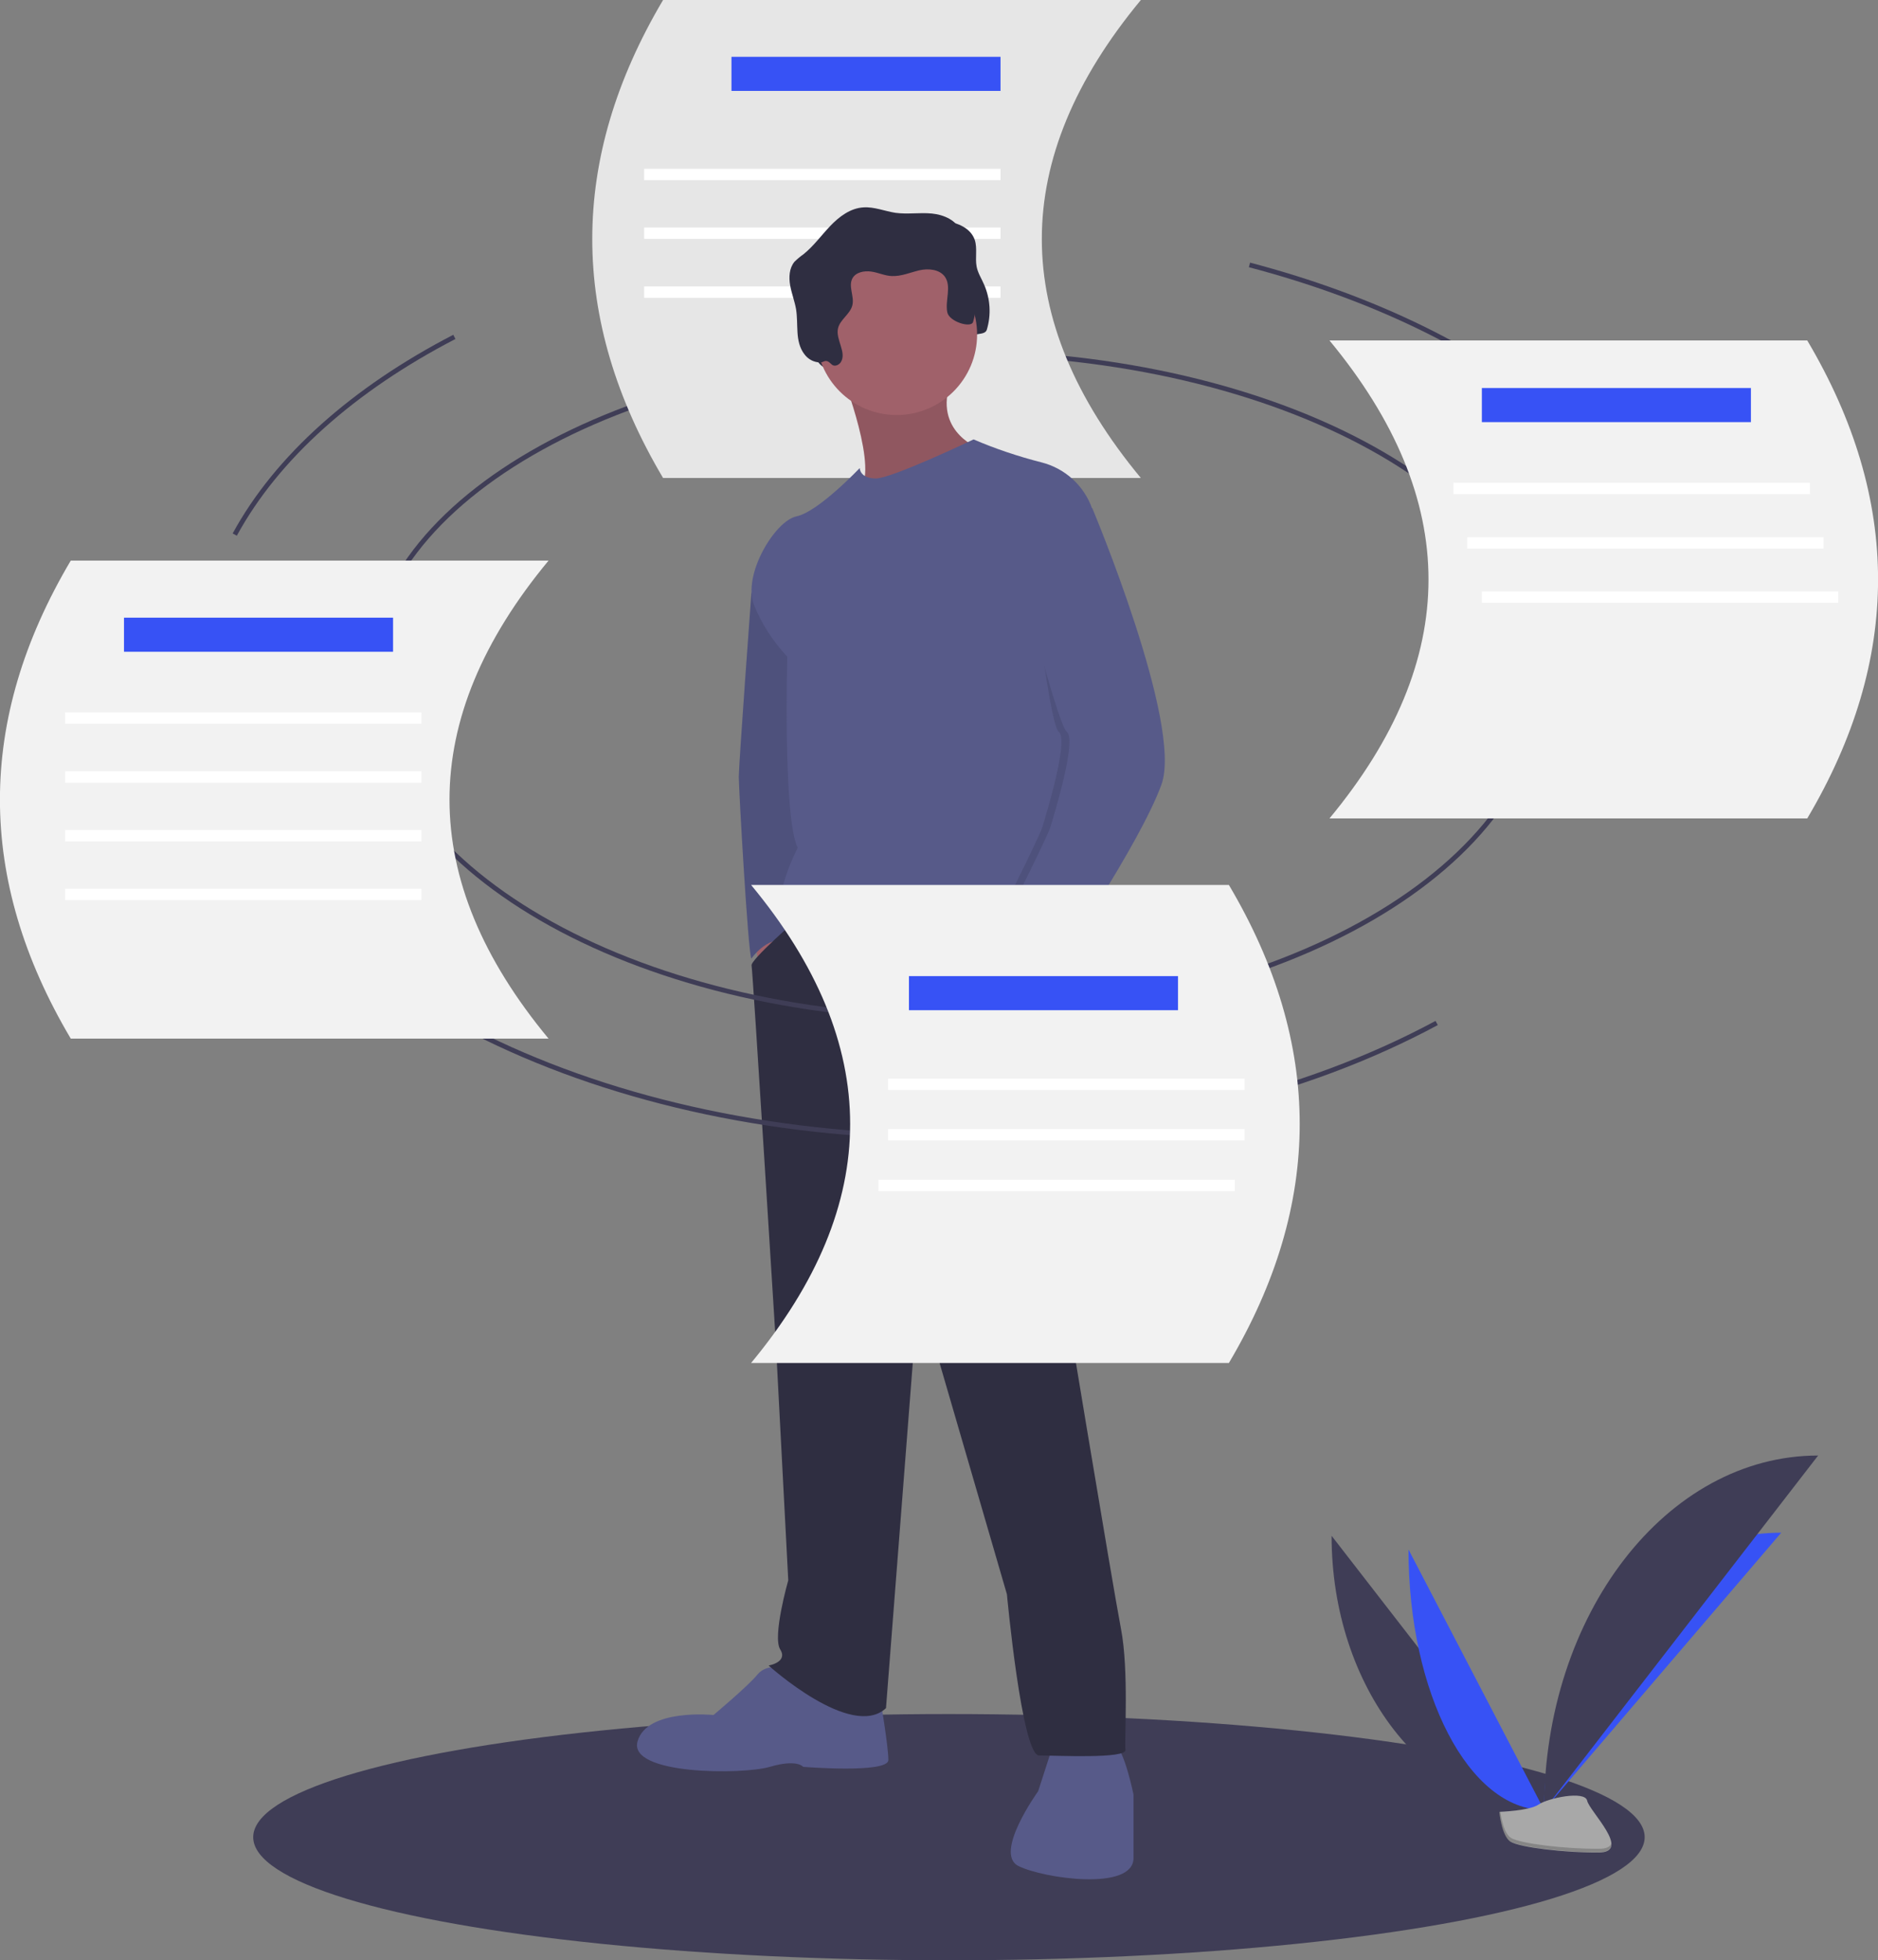 <?xml version="1.0" encoding="utf-8"?>
<!-- Generator: Adobe Illustrator 24.1.1, SVG Export Plug-In . SVG Version: 6.00 Build 0)  -->
<svg version="1.1" id="fbcb77b8-9057-4a89-9c31-e27c7eb0ed40"
	 xmlns="http://www.w3.org/2000/svg" xmlns:xlink="http://www.w3.org/1999/xlink" x="0px" y="0px" viewBox="0 0 793.6 828"
	 style="enable-background:new 0 0 793.6 828;" xml:space="preserve">
<rect x="0" y="0" width="793.6" height="828" fill="#808080" stroke="none"/>
<style type="text/css">
	.st0{fill:#3F3D56;}
	.st1{fill:none;stroke:#3F3D56;stroke-width:2;stroke-miterlimit:10;}
	.st2{fill:#E6E6E6;}
	.st3{fill:#3752F5;}
	.st4{fill:#FFFFFF;}
	.st5{fill:#A8A8A8;}
	.st6{opacity:0.2;enable-background:new    ;}
	.st7{fill:#2F2E41;}
	.st8{fill:#A0616A;}
	.st9{fill:#575A89;}
	.st10{opacity:0.1;enable-background:new    ;}
	.st11{fill:#F2F2F2;}
</style>
<ellipse class="st0" cx="401" cy="776" rx="294" ry="52"/>
<path class="st1" d="M156,286.2C156,210.4,267,149,404.1,149s248.1,61.4,248.1,137.2"/>
<path class="st2" d="M482.1,201.9H280.2c-39.9-67.3-39.9-134.6,0-201.9h201.9C426.3,67.3,426.3,134.6,482.1,201.9z"/>
<rect x="309.1" y="24" class="st3" width="113.7" height="14.4"/>
<rect x="272.2" y="71.3" class="st4" width="150.6" height="4.8"/>
<rect x="272.2" y="96.1" class="st4" width="150.6" height="4.8"/>
<rect x="272.2" y="121" class="st4" width="150.6" height="4.8"/>
<path class="st0" d="M562.7,648.7c0,64,40.2,115.8,89.8,115.8"/>
<path class="st3" d="M652.5,764.5c0-64.7,44.8-117.1,100.2-117.1"/>
<path class="st3" d="M595.2,654.5c0,60.8,25.6,110,57.3,110"/>
<path class="st0" d="M652.5,764.5c0-82.7,51.8-149.7,115.8-149.7"/>
<path class="st5" d="M633.6,765.3c0,0,12.7-0.4,16.6-3.1s19.6-6,20.5-1.6s19.1,21.8,4.8,21.9s-33.4-2.2-37.2-4.6
	S633.6,765.3,633.6,765.3z"/>
<path class="st6" d="M675.7,780.9c-14.4,0.1-33.4-2.2-37.2-4.6c-2.9-1.8-4.1-8.2-4.5-11.1c-0.3,0-0.4,0-0.4,0s0.8,10.3,4.6,12.6
	s22.9,4.7,37.2,4.6c4.1,0,5.6-1.5,5.5-3.7C680.4,780.1,678.8,780.9,675.7,780.9z"/>
<path class="st7" d="M357.8,157.7c1.2,0.5,2.6-0.3,3.3-1.3c2.6-4.1-2.2-9.5-1.2-14.2c0.8-3.8,5.2-6.1,6.1-9.9
	c0.9-3.7-1.8-7.9,0-11.3c1.4-2.6,4.9-3.3,7.9-2.9s5.8,1.8,8.7,1.9c4,0.2,7.8-1.5,11.6-2.4s8.6-0.5,10.9,2.7c2.9,4.2,0,10,1,15
	c0.8,4,4.1,7.3,4.2,11.3c0,1.4-3.8,0.3-3.6,1.7s-1.6,0.2-0.2,0c1.2-0.3,2.1-1.3,2.2-2.6c0.2-1.2,2.4-1.6,2.4-2.8
	c-0.1-2.8,5-0.9,5.9-3.6c1.9-6.3,1.5-13-1.1-19c-1.1-2.6-2.7-5-3.2-7.7c-0.7-3.7,0.4-7.7-0.8-11.3c-1.7-4.9-7.2-7.3-12.3-7.8
	s-10.3,0.4-15.4-0.3c-4.5-0.7-9-2.6-13.5-2.3c-5.5,0.3-10.3,3.9-14.1,7.9s-7.1,8.6-11.4,12c-1.3,0.9-2.6,2-3.7,3.1
	c-2.2,2.7-2.4,6.5-1.8,9.9s1.9,6.7,2.5,10.1c0.5,3.2,0.4,6.5,0.6,9.8s0.9,6.6,2.9,9.2c1.6,2.2,4.1,3.5,6.8,3.5
	c0.9,0,1.7-0.8,2.6-0.6C356.3,156.1,356.8,157.2,357.8,157.7z"/>
<polygon class="st8" points="318.5,394.7 322,415.6 328.8,406.4 324.9,392.3 "/>
<path class="st9" d="M322.9,236.7l-5.4,14.1c0,0-5.3,72-5.3,77.3s3.9,73.9,5.3,76.8c0,0,6.3-9.2,14.6-7.8s4.9-24.3,4.9-24.3
	l7.8-63.7l-1.5-32.1L322.9,236.7z"/>
<path class="st10" d="M322.9,236.7l-5.4,14.1c0,0-5.3,72-5.3,77.3s3.9,73.9,5.3,76.8c0,0,6.3-9.2,14.6-7.8s4.9-24.3,4.9-24.3
	l7.8-63.7l-1.5-32.1L322.9,236.7z"/>
<path class="st8" d="M356,158.8c0,0,16,40.9,6.8,48.6s51.6-13.1,51.6-13.1l-1.5-5.3c0,0-19.9-7.8-10.2-30.2S356,158.8,356,158.8z"/>
<path class="st10" d="M356,158.8c0,0,16,40.9,6.8,48.6s51.6-13.1,51.6-13.1l-1.5-5.3c0,0-19.9-7.8-10.2-30.2S356,158.8,356,158.8z"
	/>
<path class="st9" d="M330.7,704.5c0,0-6.8-1.9-10.7,2.9s-18.5,17-18.5,17s-28.2-2.9-32.1,11.2s44.3,14.1,55.9,10.7s14.1,0,14.1,0
	s36,2.9,36-2.9s-3.4-25.8-3.4-25.8L330.7,704.5z"/>
<path class="st9" d="M445,737.1l-6.3,19.5c0,0-19,26.3-8.3,31.6s48.6,10.7,48.6-3.4V758c0,0-3.9-19-7.8-20.9S445,737.1,445,737.1z"
	/>
<path class="st7" d="M337.6,387.6c0,0-20.5,17.8-20,20.2s10.2,158.5,10.2,158.5l5.3,101.2c0,0-6.8,23.8-3.4,29.2s-4.9,6.8-4.9,6.8
	s35,31.6,49.6,18L388.1,545l37.4,128.4c0,0,6.3,68.1,13.6,68.1s37,1.5,36.5-2.4s1.5-33.6-1.9-51.1s-26.3-156.1-26.3-156.1
	s-2-118.8,3.2-129.9s-2.7-22.8-2.7-22.8l-34-13.1l-40.9,4.9L337.6,387.6z"/>
<circle class="st8" cx="378.9" cy="141.3" r="34"/>
<path class="st9" d="M461.5,214.8c-3.4-9.7-11.5-17-21.4-19.5c-9.8-2.5-19.4-5.7-28.7-9.7c0,0-34.5,16.5-41.3,16.5s-6.8-4.4-6.8-4.4
	s-17.5,18.5-26.7,20.4s-22.9,24.8-18,37.4c3.3,8.1,8.1,15.5,14.1,21.9c0,0-1.9,68.1,4.4,80.7c0,0-15.6,29.7-1,31.6
	s70.5-4.9,80.2,1.9s27.7-1.5,30.2,7.8s7.8,11.2,7.8,11.2s8.3-13.1,3.4-20.9S461.5,214.8,461.5,214.8z"/>
<path class="st8" d="M425.5,397.6l-7.8,4.9c0,0,8.3,28.7,11.7,29.7s11.4-24.5,11.4-24.5L425.5,397.6z"/>
<path class="st7" d="M352,154.3c1.2,0.5,2.6-0.3,3.3-1.3c2.6-4.1-2.2-9.5-1.2-14.2c0.8-3.8,5.2-6.1,6.1-9.9c0.9-3.7-1.8-7.9,0-11.3
	c1.4-2.6,4.9-3.3,7.9-2.9s5.8,1.8,8.7,1.9c4,0.2,7.8-1.5,11.6-2.4s8.6-0.5,10.9,2.7c2.9,4.2,0,10,1,15c0.8,4,10.1,6.8,10.9,4.1
	c1.9-6.3,1.5-13-1.1-19c-1.1-2.6-2.7-5-3.2-7.7c-0.7-3.7,0.4-7.7-0.8-11.3c-1.7-4.9-7.2-7.3-12.3-7.8s-10.3,0.4-15.4-0.3
	c-4.5-0.7-9-2.6-13.5-2.3c-5.5,0.3-10.3,3.9-14.1,7.9c-3.8,4-7.1,8.6-11.4,12c-1.3,0.9-2.6,2-3.7,3.1c-2.2,2.7-2.4,6.5-1.8,9.9
	s1.9,6.7,2.5,10.1c0.5,3.2,0.4,6.5,0.6,9.8s0.9,6.6,2.9,9.2c1.6,2.2,4.1,3.5,6.8,3.5c0.9,0,1.7-0.8,2.6-0.6
	C350.5,152.7,351,153.8,352,154.3z"/>
<path class="st10" d="M442.3,223.3l15.8-8.5c0,0,38.4,91.4,29.2,116.7s-44.7,77.3-44.7,77.3s-28.2-5.8-25.3-11.7
	s21.9-43.3,23.3-48.1s11.2-36.5,6.8-39.9s-12.9-82.4-12.9-82.4L442.3,223.3z"/>
<path class="st9" d="M442.1,209.4l19.5,5.3c0,0,38.4,91.4,29.2,116.7S446,408.8,446,408.8s-28.2-5.8-25.3-11.7s21.9-43.3,23.3-48.1
	s11.2-36.5,6.8-39.9s-25.3-87.5-25.3-87.5L442.1,209.4z"/>
<path class="st1" d="M652.2,286.2c0,79.4-111.1,143.8-248.1,143.8S156,365.6,156,286.2"/>
<path class="st1" d="M607.1,432.1c-55.5,29.9-127.8,48-207,48c-75.9,0-145.5-16.6-200-44.4"/>
<path class="st1" d="M528,111.9c105.5,27.7,180.7,88.8,187.7,160.6"/>
<path class="st1" d="M99.2,225.8c17.8-32.7,50.3-61.5,92.8-83.5"/>
<path class="st11" d="M317.4,575.7h201.9c39.9-67.3,39.9-134.6,0-201.9H317.4C373.2,441.1,373.2,508.4,317.4,575.7z"/>
<rect x="384.1" y="412.3" class="st3" width="113.7" height="14.4"/>
<rect x="375.3" y="455.6" class="st4" width="150.6" height="4.8"/>
<rect x="375.3" y="476.9" class="st4" width="150.6" height="4.8"/>
<rect x="371.2" y="498.3" class="st4" width="150.6" height="4.8"/>
<path class="st11" d="M231.8,438.7H29.9c-39.9-67.3-39.9-134.6,0-201.9h201.9C176,304.1,176,371.4,231.8,438.7z"/>
<rect x="52.4" y="260.9" class="st3" width="113.7" height="14.4"/>
<rect x="27.5" y="300.9" class="st4" width="150.6" height="4.8"/>
<rect x="27.5" y="325.8" class="st4" width="150.6" height="4.8"/>
<rect x="27.5" y="350.6" class="st4" width="150.6" height="4.8"/>
<rect x="27.5" y="375.4" class="st4" width="150.6" height="4.8"/>
<path class="st11" d="M561.8,345.7h201.9c39.9-67.3,39.9-134.6,0-201.9H561.8C617.6,211.2,617.6,278.4,561.8,345.7z"/>
<rect x="626.2" y="163.9" class="st3" width="113.7" height="14.4"/>
<rect x="614.2" y="203.9" class="st4" width="150.6" height="4.8"/>
<rect x="620" y="226.9" class="st4" width="150.6" height="4.8"/>
<rect x="626.2" y="249.8" class="st4" width="150.6" height="4.8"/>
</svg>
